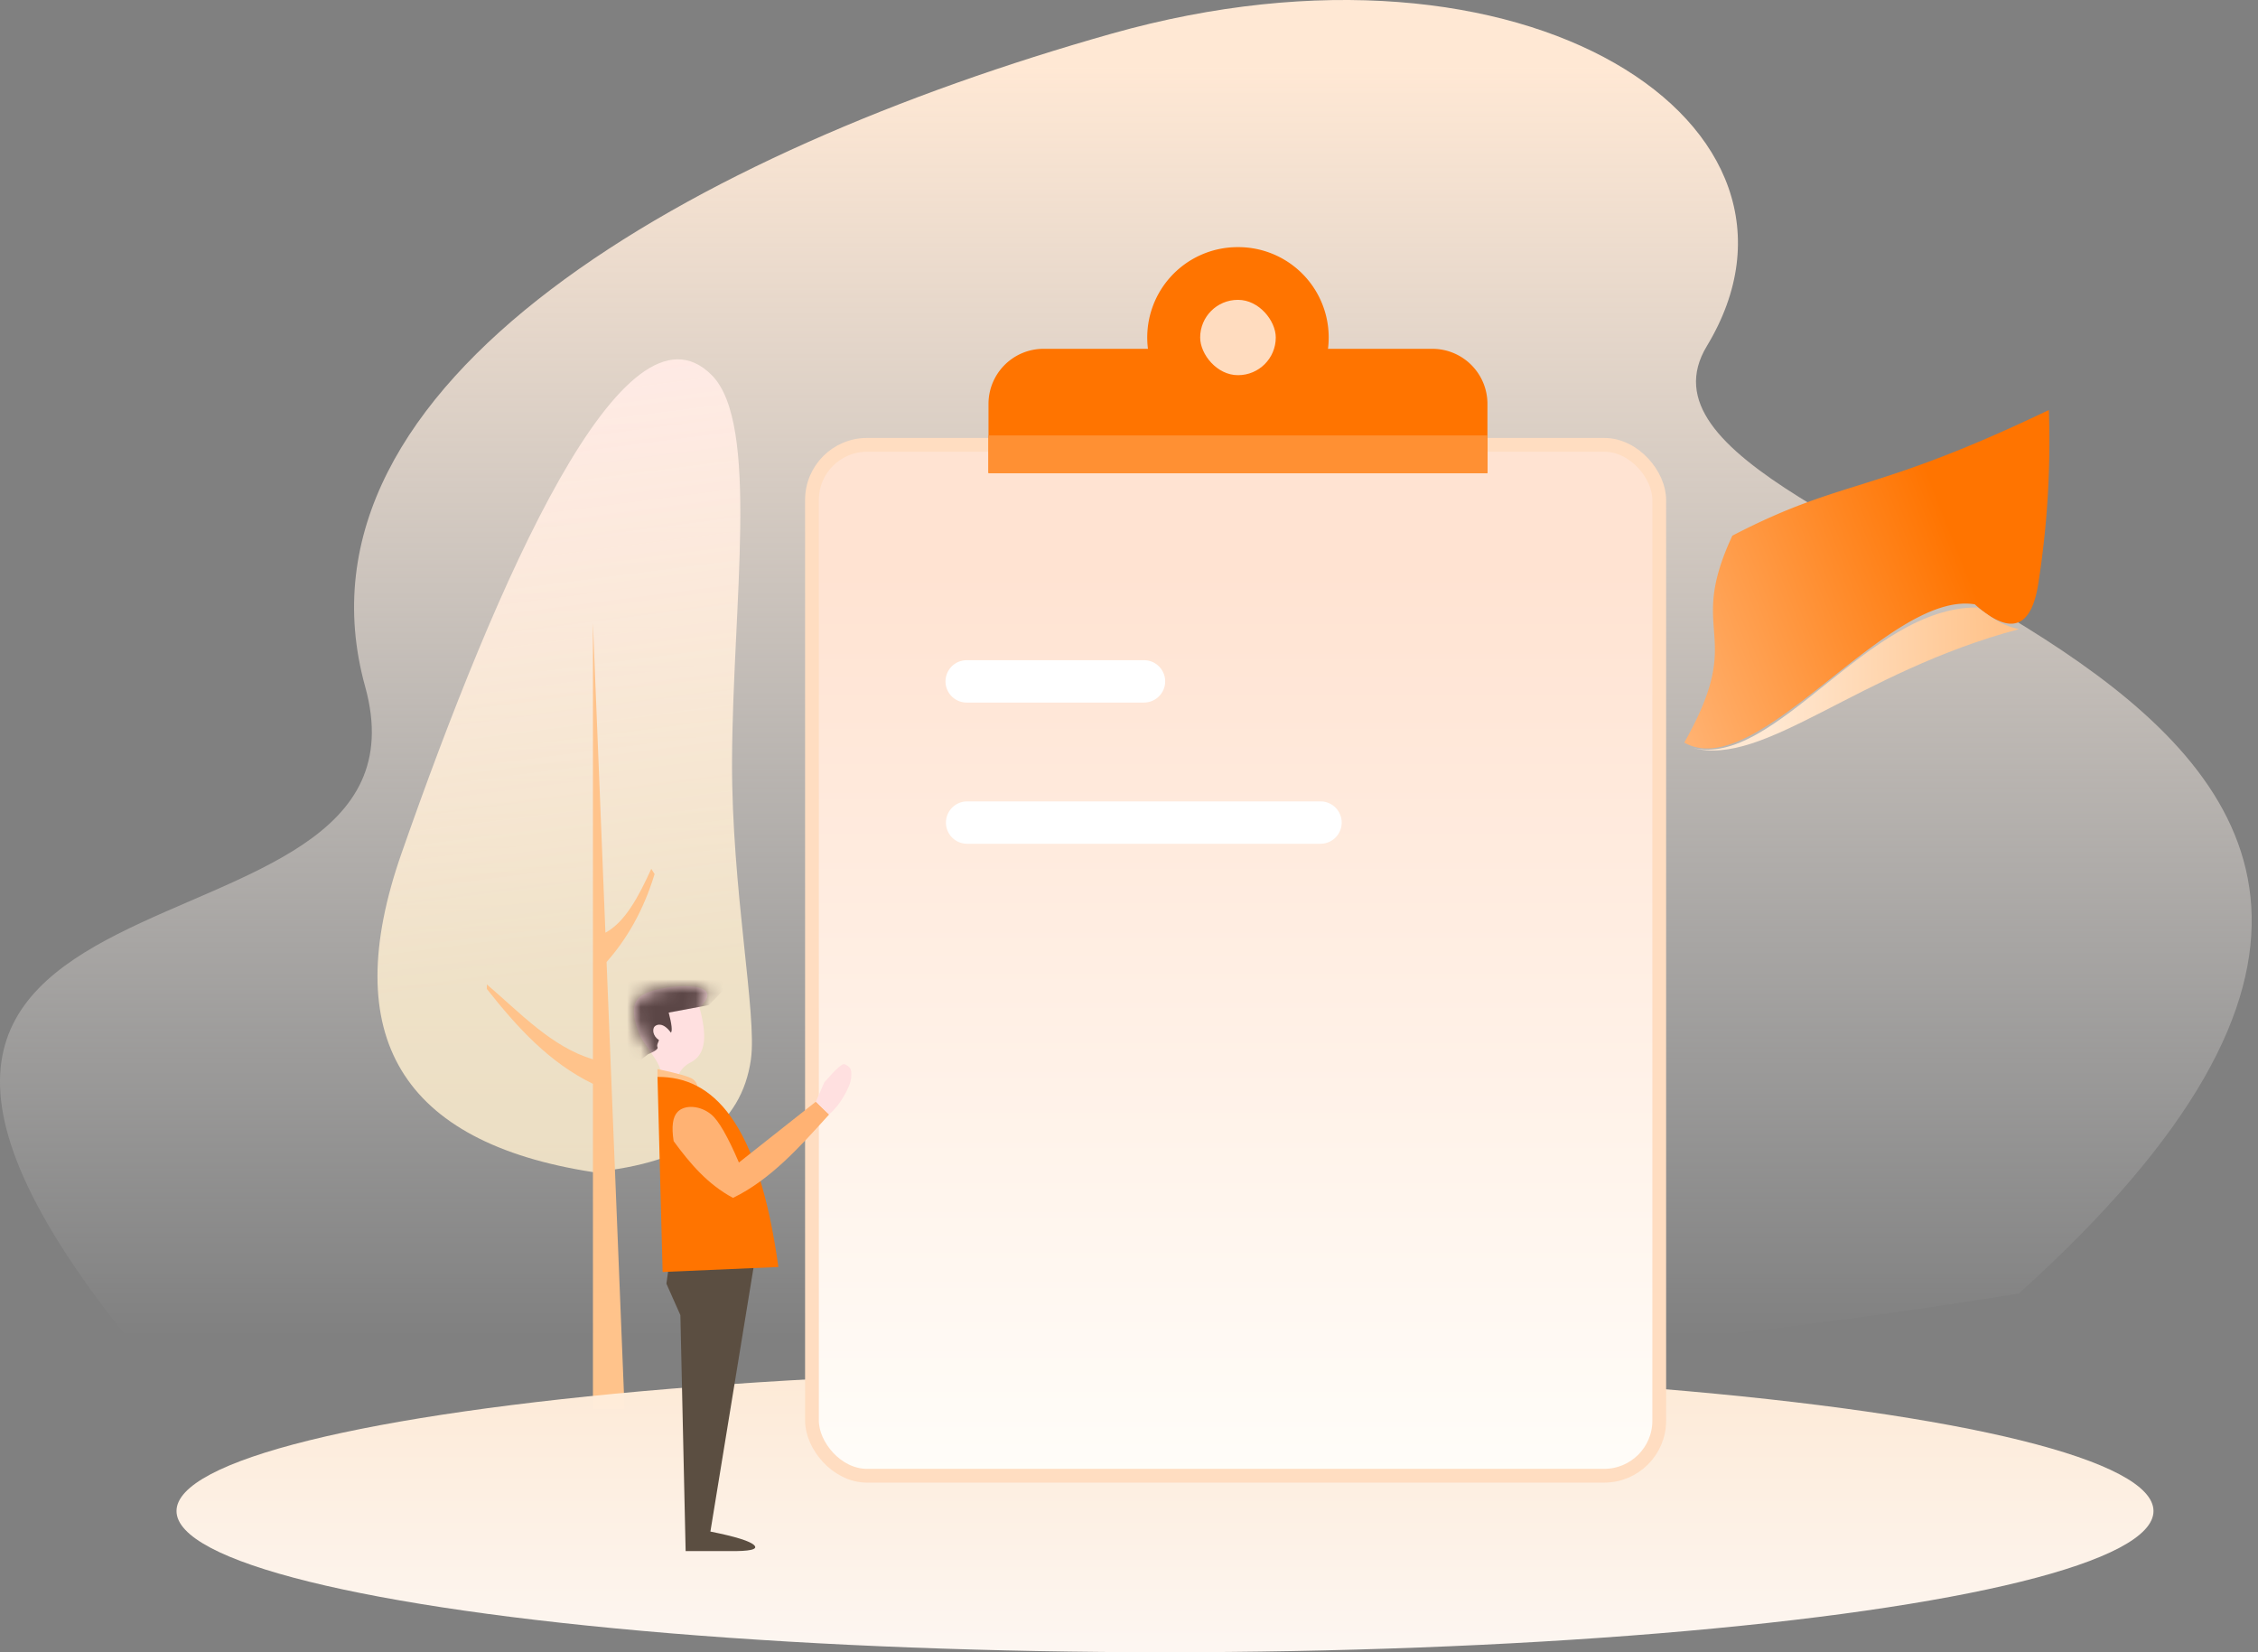 <svg xmlns="http://www.w3.org/2000/svg" xmlns:xlink="http://www.w3.org/1999/xlink" width="164" height="120"><rect width="100%" height="100%" fill="#808080" stroke="none"/><defs><linearGradient id="a" x1="50%" x2="50%" y1="2.11%" y2="94.785%"><stop offset="0%" stop-color="#FFE8D4"/><stop offset="100%" stop-color="#FFF" stop-opacity="0"/></linearGradient><linearGradient id="b" x1="52.955%" x2="47.98%" y1="78.856%" y2="3.904%"><stop offset="0%" stop-color="#FFEFD0" stop-opacity=".818"/><stop offset="100%" stop-color="#FFEAE7"/></linearGradient><linearGradient id="c" x1="50%" x2="50%" y1="0%" y2="99.391%"><stop offset="0%" stop-color="#FFEBD7"/><stop offset="100%" stop-color="#FFF8F3"/></linearGradient><linearGradient id="d" x1="56.99%" x2="56.99%" y1="100%" y2="12.624%"><stop offset="0%" stop-color="#FFFDF9"/><stop offset="100%" stop-color="#FFE3D2"/></linearGradient><linearGradient id="e" x1="51.092%" x2="107.031%" y1="14.19%" y2="91.837%"><stop offset="0%" stop-color="#FF7400"/><stop offset="100%" stop-color="#FFB679"/></linearGradient><linearGradient id="f" x1="55.089%" x2="46.361%" y1="78.856%" y2="2.508%"><stop offset="0%" stop-color="#FFE8D2"/><stop offset="100%" stop-color="#FFC38B"/></linearGradient><path id="g" d="M2.086 6.717a3.5 3.5 0 0 0-.575-1.495q-.459-.675-.958-1.426Q-.643 1.199.749.58c1.137-.697 6.296-1.146 4.012.959.528 1.96.528 3.386-.63 3.986q-1.16.6-1.068 2.068H1.929z"/></defs><g fill="none" fill-rule="evenodd"><path fill="url(#a)" d="M10.474 98.656c-32.71-39.328 22.201-26.583 16.047-48.79s24.08-38.91 54.21-47.419 52.93 6.653 43.238 22.69c-9.692 16.036 74.302 22.294 22.66 68.81-54.854 8.87-104.667 7.159-136.155 4.709"/><path fill="url(#b)" d="M15.648 59.031q-20.864-3.236-13.91-23.13C8.694 16.008 17.947-5.215 24.28 1.151c3.505 3.522 1.517 16.64 1.472 28.01-.037 9.296 1.83 18.444 1.372 21.68q-1.018 7.196-11.476 8.19" transform="translate(27.417 26.097)"/><path fill="#FFC38B" d="m43.066 45.266.906 22.475c1.428-.769 2.414-2.621 3.331-4.64l.241.38c-.817 2.673-2.024 4.732-3.488 6.387l1.308 32.485h-2.298zm0 31.673c-3.008-.91-5.267-3.358-7.704-5.442v.332c2.182 2.762 4.515 5.34 7.704 6.889v-1.78Z"/><ellipse cx="84.615" cy="109.744" fill="url(#c)" opacity=".981" rx="71.795" ry="10.256"/><g transform="translate(58.974 32.308)"><rect width="61.538" height="74.872" fill="url(#d)" stroke="#FFDDC1" rx="4"/><path d="M11.282 27.436h25.641M11.282 17.179h12.821"/></g><path fill="url(#e)" d="M0 1.214A66.5 66.5 0 0 1 12.608 0q4.95 0 2.172 4.324c0 6.447 15.37 13.536 13.22 19.266-8.718-3.26-7.598 1.132-15.39-1.098-5.459-7.4-4.459-9.46-12.61-21.278" transform="rotate(99 62.207 79.044)"/><path fill="url(#f)" d="M28.281 22.924C28.887 17.58 20.955 11.938 16.06.872c-.095 1.554-.676 2.299-1.078 3.237 1.156 7.823 13.844 12.697 13.3 18.815Z" transform="rotate(99 62.207 79.044)"/><g transform="translate(71.795 17.949)"><path fill="#FF7400" d="M18.145 0a6.564 6.564 0 0 1 6.513 7.385h7.581a4 4 0 0 1 4 4v5.025H0v-5.025a4 4 0 0 1 4-4h7.581A6.564 6.564 0 0 1 18.094 0z"/><rect width="5.491" height="5.47" x="15.374" y="3.829" fill="#FFDCBF" rx="2.735"/><path fill="#FF9033" d="M0 13.675h36.239v2.735H0z"/></g><g transform="translate(46.042 71.63)"><mask id="h" fill="#fff"><use xlink:href="#g"/></mask><use xlink:href="#g" fill="#FFE0E0"/><path fill="#5B4646" d="M1.019 4.943q.801-.34.693-.529c-.1-.172.164-.477.086-.527-.46-.292-.46-.808-.29-.97.171-.163.63-.3 1.18.454q.169-.195-.162-1.458L5.44 1.37 7.474-.724l-6.87-.471L-1.703.92v2.45L.083 5.66z" mask="url(#h)"/><path fill="#5B4E41" d="M6.898 41.023q2.273.033 1.847-.416-.426-.45-3.19-1.002l3.19-19.522-5.938-1.664-.448 3.183 1.016 2.284.381 17.137z"/><path fill="#FFC38B" d="M1.712 6.584v-.568q2.235.471 2.58.738.341.267.338.695l-2.736-.37z"/><path fill="#FF7400" d="m10.491 20.39-8.406.362-.373-14.168c3.984-.03 7.317 3.17 8.78 13.807Z"/><path fill="#FFB273" d="M3.17 9.126c.533-.548 1.652-.468 2.446.186q.795.652 2.01 3.49l5.587-4.417.966.927c-2.143 2.37-4.28 4.752-6.983 6.058-1.85-.99-3.13-2.51-4.31-4.12q-.248-1.576.285-2.124Z"/><path fill="#FFE0E0" d="m13.213 8.385.62-1.413q1.23-1.415 1.46-1.311c.4.181.495.316.495.721s-.046.706-.495 1.524q-.449.816-1.114 1.406z"/></g><path fill="#FFF" fill-rule="nonzero" d="M95.897 58.205a1.538 1.538 0 0 1 .09 3.074l-.09.003h-25.64a1.538 1.538 0 0 1-.091-3.074l.09-.003zm-12.82-10.256a1.538 1.538 0 0 1 .09 3.074l-.09.003h-12.82a1.538 1.538 0 0 1-.091-3.075l.09-.002z"/></g></svg>
